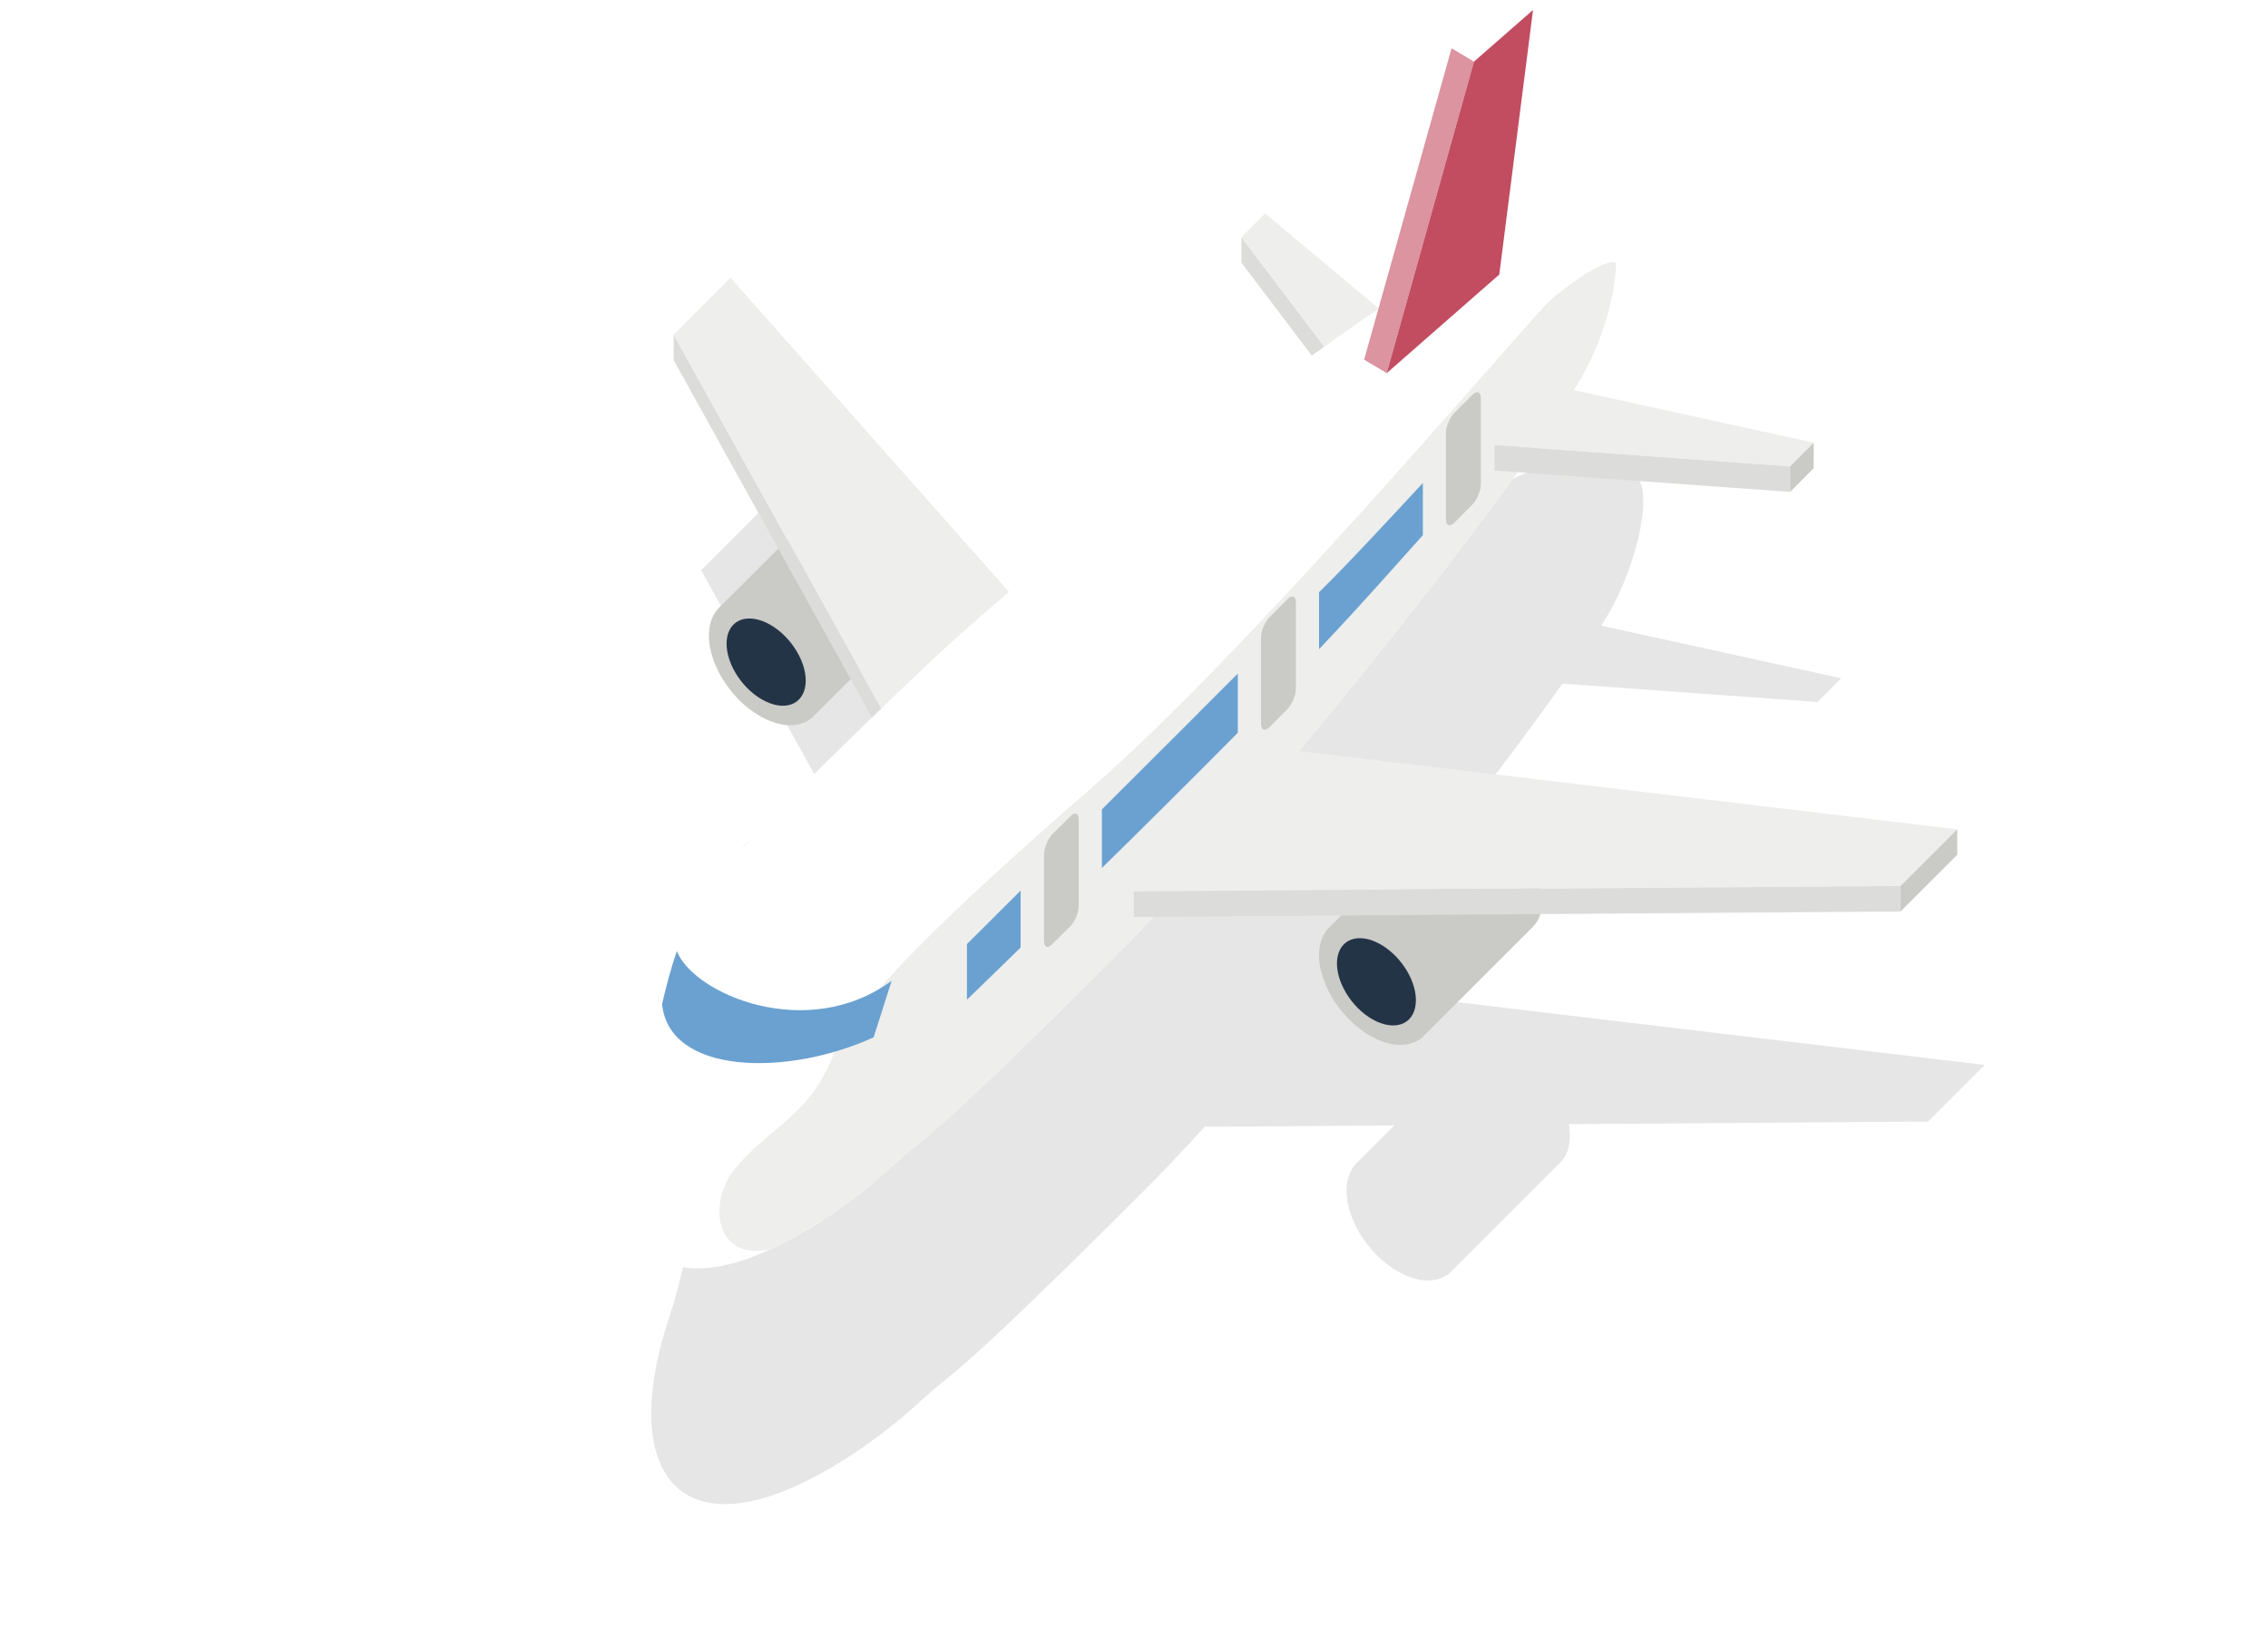 <?xml version="1.0" encoding="UTF-8" standalone="no"?>
<svg width="202px" height="145px" viewBox="0 0 202 145" version="1.1" xmlns="http://www.w3.org/2000/svg" xmlns:xlink="http://www.w3.org/1999/xlink" xmlns:sketch="http://www.bohemiancoding.com/sketch/ns">
    <!-- Generator: Sketch 3.5.1 (25234) - http://www.bohemiancoding.com/sketch -->
    <title>illust1</title>
    <desc>Created with Sketch.</desc>
    <defs>
        <filter x="-50%" y="-50%" width="200%" height="200%" filterUnits="objectBoundingBox" id="filter-1">
            <feGaussianBlur stdDeviation="6" in="SourceGraphic" result="blur"></feGaussianBlur>
        </filter>
    </defs>
    <g id="Welcome" stroke="none" stroke-width="1" fill="none" fill-rule="evenodd" sketch:type="MSPage">
        <g id="sample3-06" sketch:type="MSArtboardGroup" transform="translate(-126, -206)">
            <g id="feature1" sketch:type="MSLayerGroup" transform="translate(100, 206)">
                <g id="illust1" transform="translate(26, 0)" sketch:type="MSShapeGroup">
                    <path d="M176.771,94.872 L118.143,87.898 C126.091,78.378 134.087,68.087 139.156,60.901 L161.883,62.54 L163.987,60.425 L142.62,55.743 C142.873,55.337 143.111,54.948 143.316,54.595 C145.578,50.689 147.162,44.505 145.94,42.685 C144.744,40.866 139.757,40.424 135.186,42.45 C133.078,43.389 129.549,45.566 125.255,48.485 L115.134,40 L113.017,42.115 L120.402,51.867 C111.518,58.195 100.766,66.52 92.317,73.721 L67.508,45.733 L62.453,50.807 L72.574,69.054 L66.387,75.233 C65.894,75.795 65.588,76.592 65.588,77.604 C65.588,80.418 67.873,83.914 70.684,85.211 C72.502,86.056 74.076,86 74.98,85 L74.99,85 L79.026,80.828 L80.932,84.194 C70.039,94.684 68.412,96.806 68.412,96.806 C61.538,103.681 62.09,109.928 59.592,117.391 C55.353,130.136 59.72,137.502 71.009,132.329 C74.815,130.578 78.799,127.781 82.15,124.674 C85.11,121.95 84.647,123.315 101.779,106.194 C103.47,104.504 105.331,102.537 107.299,100.383 L124.19,100.261 L120.729,103.713 C120.236,104.274 119.93,105.071 119.93,106.084 C119.93,108.897 122.222,112.239 125.046,113.557 C126.844,114.391 128.439,114.189 129.343,113.185 L139.029,103.506 L139.019,103.497 C139.187,103.33 139.314,103.153 139.432,102.945 C139.679,102.456 139.825,101.845 139.825,101.138 C139.825,100.815 139.787,100.483 139.729,100.149 L171.716,99.919 L176.771,94.872 Z" id="Fill-1" fill-opacity="0.1" fill="#000000" filter="url(#filter-1)"></path>
                    <path d="M77.924,44.216 C76.121,43.37 74.53,43.576 73.625,44.57 L63.938,54.245 C63.446,54.806 63.14,55.603 63.14,56.616 C63.14,59.429 65.424,62.783 68.235,64.08 C70.053,64.925 71.627,64.72 72.532,63.727 L72.542,63.727 L82.24,54.042 L82.221,54.029 C82.377,53.862 82.514,53.685 82.621,53.471 C82.876,52.987 83.017,52.388 83.017,51.681 C83.017,48.867 80.745,45.513 77.924,44.216" id="Fill-1" fill="#CACAC7"></path>
                    <path d="M71.763,60.629 C71.763,62.576 70.171,63.42 68.234,62.507 C66.286,61.601 64.713,59.291 64.713,57.343 C64.713,55.398 66.286,54.56 68.234,55.465 C70.171,56.37 71.763,58.68 71.763,60.629" id="Fill-3" fill="#243447"></path>
                    <path d="M84.195,75.704 L60.003,32.09 L60.003,29.819 L84.195,73.433 L84.195,75.704 Z" id="Fill-5" fill="#DCDCDA"></path>
                    <path d="M65.059,24.744 L96.92,60.686 L84.196,73.432 L60.004,29.818 L65.059,24.744 Z" id="Fill-7" fill="#EEEEED"></path>
                    <path d="M122.714,39.437 L110.568,23.4 L110.568,21.127 L122.714,37.166 L122.714,39.437 Z" id="Fill-9" fill="#DCDCDA"></path>
                    <path d="M112.685,19.012 L128.016,31.864 L122.714,37.166 L110.568,21.127 L112.685,19.012 Z" id="Fill-11" fill="#EEEEED"></path>
                    <path d="M132.737,21.461 C124.554,25.109 95.03,47.314 81.952,59.811 C67.92,73.185 65.963,75.782 65.963,75.782 C59.09,82.656 59.641,88.921 57.143,96.385 C52.904,109.13 57.271,116.504 68.56,111.331 C72.366,109.581 76.35,106.787 79.701,103.681 C82.661,100.957 82.198,102.324 99.33,85.203 C112.369,72.172 135.399,43.005 140.867,33.607 C143.129,29.7 144.713,23.516 143.492,21.697 C142.295,19.877 137.308,19.435 132.737,21.461" id="Fill-13" fill="#FFFFFF"></path>
                    <path d="M137.388,27.461 C132.516,32.762 110.952,58.195 97.412,70.016 C83.872,81.837 76.206,89.216 74.057,94.374 C71.908,99.532 68.469,100.463 65.46,104.117 C63.046,107.049 63.598,112.427 68.656,111.284 C72.433,109.53 76.378,106.761 79.7,103.68 C82.661,100.957 82.198,102.324 99.329,85.203 C112.368,72.172 135.399,43.005 140.867,33.606 C142.636,30.551 143.984,26.11 143.905,23.446 C143.296,22.826 139.192,25.498 137.388,27.461" id="Fill-15" fill="#EEEEED"></path>
                    <path d="M60.285,84.737 C59.742,86.286 59.346,87.846 58.969,89.438 C59.569,95.759 70.121,95.936 77.812,92.412 L79.415,87.375 C71.888,92.909 61.779,88.543 60.285,84.737" id="Fill-17" fill="#6AA1D1"></path>
                    <path d="M131.891,43.165 C131.891,43.735 131.546,44.541 131.13,44.954 L129.529,46.567 C129.128,46.978 128.783,46.84 128.783,46.252 L128.783,38.59 C128.783,38 129.128,37.194 129.529,36.782 L131.13,35.178 C131.546,34.765 131.891,34.903 131.891,35.483 L131.891,43.165 Z" id="Fill-19" fill="#CACAC7"></path>
                    <path d="M115.419,61.356 C115.419,61.947 115.074,62.753 114.668,63.166 L113.067,64.778 C112.656,65.193 112.311,65.055 112.311,64.462 L112.311,56.794 C112.311,56.205 112.656,55.399 113.067,54.995 L114.668,53.372 C115.074,52.959 115.419,53.115 115.419,53.685 L115.419,61.356 Z" id="Fill-21" fill="#CACAC7"></path>
                    <path d="M118.653,51.591 C118.308,51.935 117.906,52.328 117.482,52.761 L117.482,57.835 C118.133,57.148 118.731,56.508 119.293,55.907 C121.271,53.774 123.864,50.893 126.728,47.679 L126.728,43.027 C123.237,46.802 120.295,49.939 118.653,51.591" id="Fill-23" fill="#6AA1D1"></path>
                    <path d="M96.076,80.699 C96.076,81.291 95.751,82.097 95.337,82.509 L93.725,84.101 C93.311,84.534 92.986,84.378 92.986,83.807 L92.986,76.126 C92.986,75.547 93.311,74.741 93.725,74.327 L95.337,72.715 C95.751,72.3 96.076,72.44 96.076,73.029 L96.076,80.699 Z" id="Fill-25" fill="#CACAC7"></path>
                    <path d="M90.902,79.341 C88.031,82.214 86.122,84.101 86.122,84.101 L86.122,89.057 C86.122,89.057 87.998,87.258 90.902,84.415 L90.902,79.341 Z" id="Fill-27" fill="#6AA1D1"></path>
                    <path d="M98.141,72.106 L98.141,77.327 C102.004,73.539 106.303,69.263 110.246,65.28 L110.246,60.009 C106.449,63.807 102.103,68.162 98.141,72.106" id="Fill-29" fill="#6AA1D1"></path>
                    <path d="M132.272,72.684 C130.465,71.838 128.868,72.046 127.977,73.049 L118.28,82.725 C117.787,83.285 117.481,84.082 117.481,85.096 C117.481,87.909 119.773,91.251 122.597,92.569 C124.395,93.403 125.989,93.201 126.893,92.197 L136.58,82.517 L136.57,82.508 C136.738,82.341 136.865,82.165 136.983,81.957 C137.23,81.468 137.376,80.856 137.376,80.15 C137.376,77.347 135.084,73.992 132.272,72.684" id="Fill-31" fill="#CACAC7"></path>
                    <path d="M126.108,89.097 C126.108,91.064 124.534,91.891 122.597,90.995 C120.65,90.09 119.076,87.77 119.076,85.833 C119.076,83.885 120.65,83.038 122.597,83.945 C124.534,84.848 126.108,87.158 126.108,89.097" id="Fill-33" fill="#243447"></path>
                    <path d="M121.496,32.043 L123.51,33.241 L131.281,5.492 L129.284,4.301 L121.496,32.043 Z" id="Fill-38" fill="#DB94A0"></path>
                    <path d="M131.281,5.491 L123.51,33.24 L133.533,24.459 L136.54,0.887 L131.281,5.491 Z" id="Fill-40" fill="#C24C60"></path>
                    <path d="M174.322,73.883 L113.726,66.675 L100.982,79.42 L169.267,78.93 L174.322,73.883 Z" id="Fill-42" fill="#EEEEED"></path>
                    <path d="M161.537,39.437 L138.422,34.371 L133.119,39.654 L159.435,41.552 L161.537,39.437 Z" id="Fill-44" fill="#EEEEED"></path>
                    <path d="M169.267,81.201 L100.982,81.693 L100.982,79.42 L169.267,78.93 L169.267,81.201 Z" id="Fill-46" fill="#DCDCDA"></path>
                    <path d="M174.322,76.155 L169.267,81.202 L169.267,78.931 L174.322,73.884 L174.322,76.155 Z" id="Fill-48" fill="#CACAC7"></path>
                    <path d="M161.537,41.708 L159.435,43.824 L159.435,41.552 L161.537,39.437 L161.537,41.708 Z" id="Fill-50" fill="#CACAC7"></path>
                    <path d="M159.434,43.824 L133.118,41.924 L133.118,39.653 L159.434,41.552 L159.434,43.824 Z" id="Fill-52" fill="#DCDCDA"></path>
                    <path d="M4.657,88.355 C3.816,87.136 3.324,85.658 3.324,84.065 C3.324,79.888 6.711,76.501 10.888,76.501 C11.794,76.501 12.663,76.661 13.469,76.953 C13.469,76.951 13.469,76.949 13.469,76.948 C13.469,73.162 16.538,70.094 20.323,70.094 C23.632,70.094 26.393,72.437 27.036,75.555 C28.174,75.057 29.432,74.781 30.754,74.781 C35.878,74.781 40.032,78.935 40.032,84.061 C40.032,85.707 39.603,87.253 38.852,88.594 C38.913,88.591 38.974,88.589 39.035,88.589 C41.147,88.589 42.859,90.301 42.859,92.413 C42.859,93.851 42.066,95.103 40.893,95.756 L50.192,99.33 L5.58,99.33 C5.56,99.33 5.541,99.331 5.521,99.331 C2.472,99.331 0,96.859 0,93.809 C0,91.054 2.019,88.77 4.657,88.355 L4.657,88.355 Z" id="Fill-54" fill="#FFFFFF"></path>
                    <path d="M192.382,23.344 C193.392,22.456 194.029,21.154 194.029,19.703 C194.029,17.026 191.858,14.855 189.181,14.855 C188.877,14.855 188.58,14.883 188.291,14.937 C188.498,14.33 188.611,13.679 188.611,13.002 C188.611,9.695 185.929,7.013 182.621,7.013 C180.723,7.013 179.031,7.896 177.934,9.275 C176.483,7.895 174.521,7.048 172.361,7.048 C167.895,7.048 164.275,10.668 164.275,15.134 C164.275,16.308 164.525,17.423 164.975,18.43 C162.684,18.909 160.962,20.941 160.962,23.375 C160.962,26.165 163.225,28.428 166.015,28.428 C166.191,28.428 166.365,28.419 166.536,28.402 L201.301,28.402 L193.633,25.977 L197.202,25.229 L192.382,23.344 L192.382,23.344 Z" id="Fill-66" fill="#FFFFFF"></path>
                </g>
            </g>
        </g>
    </g>
</svg>